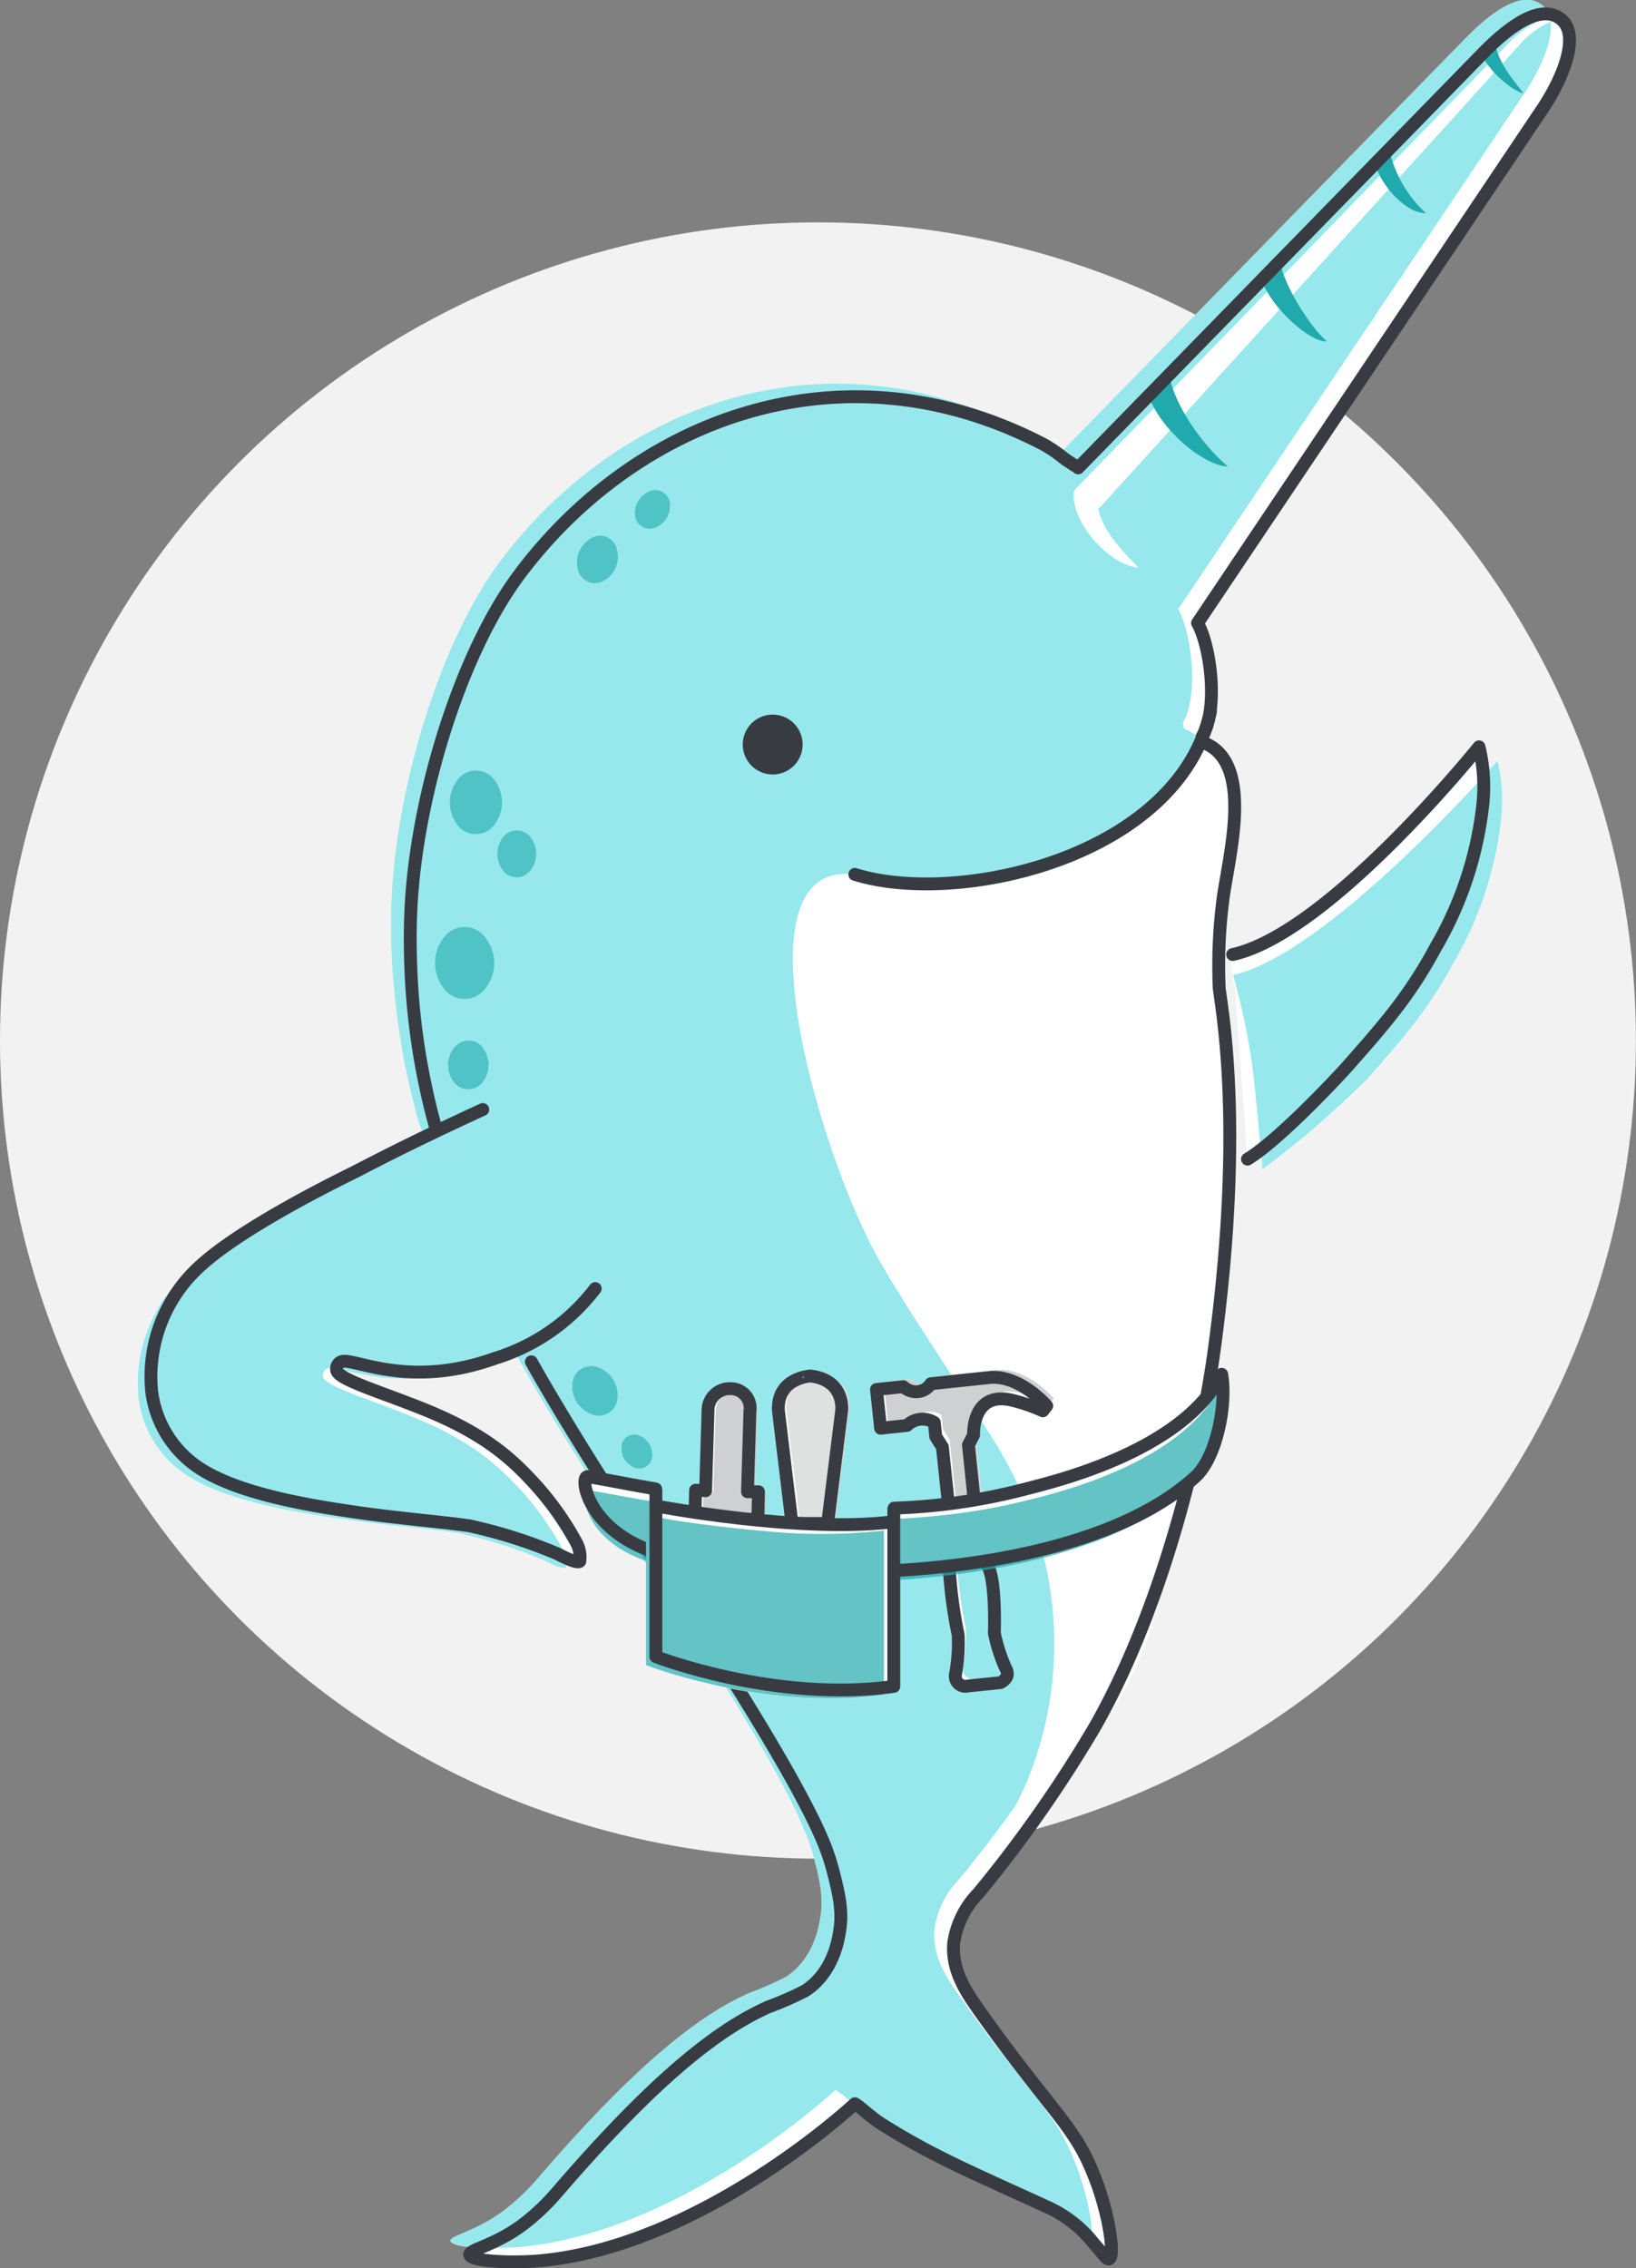 <svg xmlns="http://www.w3.org/2000/svg" viewBox="0 0 190.89 264.6"><rect x="0" y="0" width="190.89" height="264.6" fill="#808080" stroke="none"/><defs><style>.cls-1{fill:#f2f2f2;}.cls-2,.cls-4{fill:#fff;}.cls-3,.cls-5{fill:#31d3db;opacity:0.5;}.cls-10,.cls-3,.cls-4,.cls-7,.cls-9{fill-rule:evenodd;}.cls-10,.cls-6{fill:none;stroke:#383c42;stroke-linecap:round;stroke-linejoin:round;stroke-width:1.5px;}.cls-7{fill:#383c42;}.cls-11,.cls-8{opacity:0.6;}.cls-12,.cls-9{fill:#21aaad;}.cls-11,.cls-13{fill:#afb1b3;}.cls-12{opacity:0.7;}.cls-13{opacity:0.4;}</style></defs><title>Embrace Self Service</title><g id="Layer_2" data-name="Layer 2"><g id="Menu"><circle class="cls-1" cx="95.44" cy="121.38" r="95.44"/><path class="cls-2" d="M175,90.19a11.84,11.84,0,0,0-.3-1.46s-.61.7-1.67,1.86c0-.53-.07-1-.12-1.42v0c-.05-.43-.11-.8-.17-1.1v0c-.08-.44-.16-.74-.19-.86V87.1a146.92,146.92,0,0,1-16.08,16.68c-4.32,3.66-8.84,6.71-12.65,7.55v.19l-.34.09.67,4.32,1.41,19.29a16.46,16.46,0,0,0,1.41-1l.33,2.15a71.05,71.05,0,0,0,6.26-5l.87-.69a55.78,55.78,0,0,0,5-4.72,80.31,80.31,0,0,0,8.4-10.64c.62-1,1.24-2,1.85-3.15a49.9,49.9,0,0,0,3.93-8.92c.24-.75.46-1.54.66-2.36a37.31,37.31,0,0,0,.9-5.31c.08-.78.11-1.51.11-2.17A20.93,20.93,0,0,0,175,90.19Z"/><path class="cls-2" d="M182.22,2.19a2.75,2.75,0,0,0-1.54-.61,2.44,2.44,0,0,0-.7-.95C178-1,174.92.48,171,4.46L123.56,53l0,0a1.44,1.44,0,0,0-.26-.2A11.56,11.56,0,0,0,122,52a16.86,16.86,0,0,0-2.38-1.64C95.89,38,71.77,47.48,58.27,65.6c-6.53,8.76-11.66,24.73-12.51,38-.06.92-.2,3.49-.09,7a86.76,86.76,0,0,0,3.21,20.39l.65,1.58c-1.26.61-2.18,1.09-3,1.54-2.92,1.45-4.6,2.35-5.54,2.82-3.77,1.87-7.09,3.67-9.89,5.33a55.86,55.86,0,0,0-9.09,6,17.37,17.37,0,0,0-5.87,14.94,12.59,12.59,0,0,0,5.67,8.92c4.1,2.64,10.78,4,17.69,5,5,.75,10.6,1.19,13.72,1.66A57.73,57.73,0,0,1,63.47,182c.34.19,2.27,1.18,2.56.85a2,2,0,0,0,0-1.14c.65.29,1.41.57,1.59.37a3.54,3.54,0,0,0-.4-2.18,35,35,0,0,0-5-7c-2.54-2.74-5.65-5.69-12.9-8.59-5.26-2.11-10-3.49-10.08-4.58a1.13,1.13,0,0,1,0-.13c2.49.43,8.34,2.69,17-.43a32.57,32.57,0,0,0,3.84-1.59c2.87,5.25,5.88,10.15,8.77,14.67l-.24,0c-.35-.06-.49.58-.25,1.56-.37,0-.65,5.19,6.26,8l.6.22.17.25v12h0v0a63.21,63.21,0,0,0,9.39,2.6c3.69,6,7.42,12.41,9.1,16.53A25.68,25.68,0,0,1,95,216.83c.61,2.41,1.14,4.5.69,7-.12.69-.68,4.66-4,6.79a37.19,37.19,0,0,1-4.24,1.86c-7.28,3.2-15.29,10.73-24.64,21.56a26.06,26.06,0,0,1-3.54,3.45c-3.55,2.85-6.8,3.26-6.71,3.92.06.42,1.41.71,3.32.81-.7.3-1.12.51-1.08.75.1.7,3.82,1,7.73.74,18.33-1.42,35.64-16.92,37.1-18.25.36.28.75.56,1.18.83l.61.37a16.43,16.43,0,0,0,1.63,1.18c5.84,3.66,10.28,5.5,19.14,9.56.42.19.79.38,1.14.58a24.88,24.88,0,0,1,2.15,2.24c.93,1,1.39,1.8,1.69,1.68.11,0,.19-.22.23-.49l.32.36c.93,1,1.39,1.8,1.69,1.68.72-.27,0-5.44-1.84-9.93-2.28-5.73-5-7.33-13.29-19-1.51-2.14-3.27-4.71-3-7.92a10.52,10.52,0,0,1,2.88-5.81A159.56,159.56,0,0,0,126,204.43a37.87,37.87,0,0,0,8-13.72c1.67-5.23,3.41-11,4.9-17.34a10,10,0,0,0,2.12-3.31,17.28,17.28,0,0,0,1.38-4.49,13.67,13.67,0,0,0,.26-5l-.07.13c0-.12,0-.24,0-.35a14.34,14.34,0,0,1-1.46,2.26c.66-4,1.19-8.14,1.52-12.47,2.07-20.31.16-31.57-.28-34.85a59.71,59.71,0,0,1,.49-10.78c.31-1.5.54-2.88.7-4.17.74-4.53,1.3-10-1.28-12.59-.74-1.26-1.51-1.58-1.77-1.15-.13-.63,0,0-.15-.63l0-.08a8.44,8.44,0,0,0,.88-2.85v0h0c.54-3.64-.32-8.37-1.44-10.35l40.12-59.78C182.43,9.14,184.49,4,182.22,2.19Z"/><path class="cls-3" d="M180,.63C178-1,174.92.48,171,4.46L123.56,53a1.44,1.44,0,0,0-.43-.29L122,52a17.24,17.24,0,0,0-2.42-1.67C95.89,38,71.77,47.48,58.27,65.6c-6.53,8.76-11.66,24.73-12.51,38-.06.92-.2,3.49-.09,7a86.75,86.75,0,0,0,3.21,20.39l.65,1.58c-4.16,2-4.56,2.69-9.16,4.9-8.27,4-15.25,8-18.33,10.8a17.37,17.37,0,0,0-5.87,14.94,12.59,12.59,0,0,0,5.67,8.92c4.1,2.64,10.78,4,17.69,5,5,.75,10.6,1.19,13.72,1.66A57.72,57.72,0,0,1,63.47,182c.34.19,2.27,1.18,2.56.85a3.54,3.54,0,0,0-.4-2.18,35,35,0,0,0-5-7C58.12,171,55,168,47.77,165.13c-5.26-2.11-10-3.49-10.08-4.58a.87.87,0,0,1,.5-.91c1.43-.63,7.76,3.28,18-.42a32.59,32.59,0,0,0,3.84-1.59c4,7.27,8.24,13.89,12.05,19.74,1,1.56,2.17,3.29,3.37,5.09,1.75,2.63,14.8,22.14,18.4,31A25.68,25.68,0,0,1,95,216.83c.61,2.41,1.14,4.5.69,7-.12.69-.68,4.66-4,6.79a37.17,37.17,0,0,1-4.24,1.86c-7.28,3.2-15.29,10.73-24.64,21.56a26.06,26.06,0,0,1-3.54,3.45c-3.55,2.86-6.8,3.26-6.71,3.92s3.82,1,7.73.74c19.15-1.49,37.21-18.36,37.21-18.36.75.45,1.83,1.57,3.31,2.49,5.84,3.66,10.28,5.5,19.14,9.56a14.52,14.52,0,0,1,5.52,4.37c.93,1,1.39,1.8,1.69,1.68.72-.27,0-5.44-1.84-9.93-2.28-5.73-5-7.33-13.29-19-1.51-2.14-3.27-4.71-3-7.92a10.52,10.52,0,0,1,2.88-5.81,150.85,150.85,0,0,0,13.66-19.52c8-14.13,12.34-32.68,13.87-43.95,3.38-24.89,1.07-38.41.57-42.07a59.72,59.72,0,0,1,.49-10.78c.78-5.31,3.51-15.68-2.35-17.91-.14-.64,0,0-.15-.65,2-3.39.95-10.7-.52-13.29l40.12-59.78C180.2,7.58,182.26,2.48,180,.63Z"/><path class="cls-4" d="M118.21,211.14s12.42-20.2-2.67-43.78c-2.53-4-10.38-15.68-13.17-20.73-6.88-12.46-16.84-46.45-2.62-44.61,14.55,1.87,30.84,1.09,40.73-15.46.71-1.19,5.37,3.32,2.35,17.91-1.55,7.48-.68,19-.28,23.64,2.23,25.73-3.45,46.71-8.53,62.58A39.67,39.67,0,0,1,118.21,211.14Z"/><path class="cls-4" d="M154.43,130.71a55.8,55.8,0,0,0,5-4.72c4.16-4.71,7.23-8.18,10.24-13.79a42.19,42.19,0,0,0,5.49-16.59,19.51,19.51,0,0,0-.43-6.88s-.61.73-1.67,1.92a16.27,16.27,0,0,0-.51-3.55s-17.81,22-29.07,24.5l3.82,24.79Z"/><path class="cls-5" d="M147.3,136.4A111.19,111.19,0,0,0,159.42,126c4.16-4.71,7.23-8.18,10.24-13.79a42.19,42.19,0,0,0,5.49-16.59,19.52,19.52,0,0,0-.43-6.88s-19.59,22.48-30.85,25a76.07,76.07,0,0,1,2.3,11C146.7,129.26,147.3,136.4,147.3,136.4Z"/><path class="cls-6" d="M145.56,135.22c3.66-2.21,10.52-9.54,11.68-10.85,4.16-4.71,7.23-8.18,10.24-13.79A42.19,42.19,0,0,0,173,94a19.52,19.52,0,0,0-.43-6.88s-17.48,21.76-28.74,24.23"/><path class="cls-6" d="M141.24,83c-3.76,17-29.42,22.79-41.5,19"/><path class="cls-7" d="M88,84.11a3.49,3.49,0,1,1,4.32,5.49A3.49,3.49,0,0,1,88,84.11"/><path class="cls-4" d="M128.4,59.13,177.07,5.48a10.59,10.59,0,0,1,4.59-3.24c-1.19-.64-3.39.73-5.1,2.25L125.32,57.23c-.51,3.36,3.79,8.58,7.53,9-1.94-2-4.36-4.52-4.69-6.94"/><g class="cls-8"><path class="cls-9" d="M69,62.78a2,2,0,0,1,3,1.37,3.22,3.22,0,0,1-1.58,3.62,2.05,2.05,0,0,1-3-1.37A3.22,3.22,0,0,1,69,62.78"/><path class="cls-9" d="M75.87,57.27a1.72,1.72,0,0,1,2.3,1.53,2.74,2.74,0,0,1-1.78,2.78,1.72,1.72,0,0,1-2.3-1.52,2.74,2.74,0,0,1,1.79-2.78"/></g><g class="cls-8"><path class="cls-9" d="M51.89,109.24a3,3,0,0,1,4.89.35,4.72,4.72,0,0,1-.3,5.89,3,3,0,0,1-4.82-.35,4.81,4.81,0,0,1,.24-5.9"/><path class="cls-9" d="M53.5,90.82a2.69,2.69,0,0,1,4.3.31,4.29,4.29,0,0,1-.25,5.24,2.69,2.69,0,0,1-4.3-.3,4.34,4.34,0,0,1,.25-5.24"/><path class="cls-9" d="M58.79,97.56a2,2,0,0,1,3.21.25,3.08,3.08,0,0,1-.21,3.84,2,2,0,0,1-3.19-.22,3.22,3.22,0,0,1,.18-3.88"/><path class="cls-9" d="M53.1,122.11a2.06,2.06,0,0,1,3.31.23,3.27,3.27,0,0,1-.18,4,2.11,2.11,0,0,1-3.34-.2,3.28,3.28,0,0,1,.21-4.06"/></g><g class="cls-8"><path class="cls-9" d="M66.8,161.25a2.2,2.2,0,0,1,3.12-1.68,3.41,3.41,0,0,1,2.1,3.71,2.18,2.18,0,0,1-3.08,1.66,3.48,3.48,0,0,1-2.14-3.69"/><path class="cls-9" d="M72.53,168.63a1.49,1.49,0,0,1,2.11-1.14A2.37,2.37,0,0,1,76.09,170,1.53,1.53,0,0,1,74,171.19a2.37,2.37,0,0,1-1.45-2.56"/></g><path class="cls-9" d="M174.46,5.18l-1.4,1.45c.64,1.6,3.48,4.08,4.69,4.25C177,9.8,175,7.72,174.46,5.18M162.14,17.62l-1.63,1.66c.71,2.5,3.67,5.67,5.87,5.58A14.19,14.19,0,0,1,162.14,17.62Zm-12.79,13-2.11,2.15c1.46,3.68,5.95,7.26,7.58,7.05C153.08,38.34,150,33.75,149.36,30.6ZM136.42,43.71,134,46.14c1.51,4.15,6.53,8.2,9.27,8.28C140.42,52,137.07,47.44,136.42,43.71Z"/><path class="cls-10" d="M62,158.86c3.63,6.48,8.84,14.68,12.36,20.08,1,1.56,2.17,3.29,3.37,5.09,1.75,2.63,14.8,22.14,18.4,31a25.71,25.71,0,0,1,1.12,3.42c.61,2.41,1.14,4.5.69,7-.12.69-.68,4.66-4,6.79a37.16,37.16,0,0,1-4.24,1.86c-7.28,3.2-15.29,10.73-24.64,21.56a26.06,26.06,0,0,1-3.54,3.45c-3.55,2.86-6.8,3.26-6.71,3.92s3.82,1,7.73.74c19.15-1.49,37.21-18.36,37.21-18.36.76.45,1.82,1.57,3.31,2.49,5.84,3.66,10.28,5.5,19.14,9.56a14.52,14.52,0,0,1,5.52,4.37c.93,1,1.39,1.8,1.69,1.68.72-.27,0-5.44-1.84-9.93-2.28-5.73-5-7.33-13.29-19-1.51-2.14-3.27-4.71-3-7.92a10.52,10.52,0,0,1,2.88-5.81,150.88,150.88,0,0,0,13.66-19.52c8-14.13,12.34-32.68,13.87-43.95,3.38-24.89,1.07-38.41.57-42.07a59.72,59.72,0,0,1,.49-10.78c.78-5.31,3.51-15.68-2.35-17.91-.14-.64,0,0-.15-.65,2-3.39.95-10.7-.52-13.29l40.12-59.78c2.52-3.71,4.58-8.8,2.3-10.65-1.94-1.58-5.06-.15-9,3.83L125.8,54.58a1.44,1.44,0,0,0-.43-.29l-1.13-.75a17.24,17.24,0,0,0-2.42-1.67C98.13,39.51,74,49,60.5,67.16,54,75.92,48.84,91.89,48,105.12c-.06.92-.2,3.49-.09,7a81,81,0,0,0,3,19.71"/><path class="cls-6" d="M69.45,150.32a23.3,23.3,0,0,1-11.67,8.13c-10.28,3.7-16.62-.21-18,.42a.87.87,0,0,0-.5.91c0,1.09,4.82,2.47,10.08,4.58,7.24,2.9,10.35,5.85,12.89,8.59a35,35,0,0,1,5,7,3.55,3.55,0,0,1,.4,2.18c-.29.33-2.22-.66-2.56-.85A57.73,57.73,0,0,0,54.79,178c-3.12-.47-8.77-.91-13.72-1.66-6.9-1-13.58-2.39-17.69-5a12.59,12.59,0,0,1-5.67-8.92,17.37,17.37,0,0,1,5.87-14.94c3.08-2.76,9.22-6.51,17.44-10.58,1.7-.84,5.79-3.09,15.31-7.47"/><path class="cls-2" d="M123,163.12s-3-3.53-6.52-3.32l-7,.74a2.07,2.07,0,0,1-1.66.94,2.28,2.28,0,0,1-1.56-.6l-3.11.33.08.78-.93.1.48,4.52,3.09-.33a2.59,2.59,0,0,1,3.17-.34l.18,1.66.77,1.2.55,5.23.7,6.57a18.34,18.34,0,0,0-.41,2.93,51.89,51.89,0,0,0,1,7.18,20.4,20.4,0,0,1-.31,4.6,1.17,1.17,0,0,0,1.43,1.37l3.8-.39a1.44,1.44,0,0,0,.8-.87h.05s1.3-.55.62-1.68a19.49,19.49,0,0,1-1.32-4.11s.21-5.55-.64-7.54-1.16-2.6-1.16-2.6l-.08-.73-1.17-11.07.6-1.18a5.64,5.64,0,0,1,.69-2.85,3.55,3.55,0,0,1,2.84-.34,20.15,20.15,0,0,1,3.7,1.26l.45-.58a10.32,10.32,0,0,0-.79-.79,10.79,10.79,0,0,1,1.18.5Z"/><path class="cls-11" d="M115,178.77l-1.17-11.07.6-1.18s-.24-5.09,4.38-4.07a20.15,20.15,0,0,1,3.7,1.26l.45-.58s-3-3.53-6.52-3.32l-7,.74a2.07,2.07,0,0,1-1.66.94,2.28,2.28,0,0,1-1.56-.6l-3.11.33.48,4.52,3.09-.33a2.59,2.59,0,0,1,3.17-.34l.18,1.66.77,1.2.55,5.23.6,5.71Z"/><path class="cls-5" d="M112,178.88l.09.86a18.34,18.34,0,0,0-.41,2.93,52,52,0,0,0,1,7.18,20.38,20.38,0,0,1-.31,4.6,1.17,1.17,0,0,0,1.43,1.37l3.8-.39s1.3-.55.62-1.68a19.48,19.48,0,0,1-1.32-4.11s.21-5.55-.64-7.54-1.16-2.6-1.16-2.6l-.08-.73Z"/><path class="cls-6" d="M102.27,162.09l.48,4.52,3.09-.33a2.59,2.59,0,0,1,3.17-.34l.18,1.66.77,1.2.55,5.23.7,6.57a18.34,18.34,0,0,0-.41,2.93,52,52,0,0,0,1,7.18,20.38,20.38,0,0,1-.31,4.6,1.17,1.17,0,0,0,1.43,1.37l3.8-.39s1.3-.55.62-1.68a19.48,19.48,0,0,1-1.32-4.11s.21-5.55-.64-7.54-1.16-2.6-1.16-2.6L113,168.57l.6-1.18s-.24-5.09,4.38-4.07a20.15,20.15,0,0,1,3.7,1.26l.45-.58s-3-3.53-6.52-3.32l-7,.74a2.07,2.07,0,0,1-1.66.94,2.28,2.28,0,0,1-1.56-.6Z"/><path class="cls-2" d="M142.67,160.55c-4.72,9.19-19.8,12.55-23.53,13.44a71.64,71.64,0,0,1-14.8,1.94c-.12,0-.31,1.47-.43,1.47a155,155,0,0,1-27-1.95c-.3,0,.09-1.51-.2-1.56-4.21-.69-7.1-1.31-8-1.38-.37,0-.68,5.18,6.25,8,9.55,3.89,48.87,5.63,64.23-8.39C141.62,169.94,143.3,164.18,142.67,160.55Z"/><path class="cls-12" d="M142.29,161.84c-4.72,9.19-19.8,12.55-23.53,13.44-21.69,5.16-47.47-1.24-50.4-1.47-.37,0-.68,5.18,6.25,8,9.55,3.89,48.87,5.63,64.23-8.39C141.25,171.23,142.92,165.48,142.29,161.84Z"/><path class="cls-6" d="M76.5,173.69c-3.41-.59-6.14-1.14-7.89-1.43-1-.17-.29,5.56,6.65,8.39,9.55,3.89,48.87,5.63,64.23-8.39,2.4-2.19,3.69-8.3,3.06-11.94-4.72,9.19-20.21,12.66-23,13.41a69.56,69.56,0,0,1-15.22,2.2"/><path class="cls-2" d="M95.44,160.32a4.82,4.82,0,0,0-1.23.26,3.65,3.65,0,0,0-3.39,3.93l1.59,13.21h4.16l0-.22h.89l1.64-13.21S99.55,160.73,95.44,160.32Z"/><path class="cls-2" d="M88.49,174.22V174h-.39l.27-9.22a2.26,2.26,0,0,0-2.15-2.62h0a2.75,2.75,0,0,0-.89-.2,2.54,2.54,0,0,0-2.73,2.3l-.29,9.6-1.18,0-.07,2.88.89.09v.11l7.33.77.08-3.47Z"/><path class="cls-11" d="M83.22,174.1l.29-9.6a2.54,2.54,0,0,1,2.73-2.3,2.26,2.26,0,0,1,2.15,2.62l-.28,9.4,1.28,0-.08,3.47L82,176.95l.07-2.88Z"/><path class="cls-13" d="M91.74,164.28l1.59,13.21H97.5l1.64-13.21s.41-3.55-3.7-4C95.44,160.32,91.58,160.48,91.74,164.28Z"/><path class="cls-6" d="M82.33,173.9l.29-9.6a2.54,2.54,0,0,1,2.73-2.3,2.26,2.26,0,0,1,2.15,2.62l-.28,9.4,1.28,0-.08,3.47-7.33-.77.07-2.88Z"/><path class="cls-6" d="M90.82,164.51l1.59,13.21h4.16l1.64-13.21s.41-3.55-3.7-4C94.52,160.55,90.67,160.7,90.82,164.51Z"/><path class="cls-2" d="M76.41,175.78v17.55s13.88,5.4,27.76,3.47V177.63a67.42,67.42,0,0,1-13.71.08C79.88,176.74,76.41,175.78,76.41,175.78Z"/><path class="cls-2" d="M75.4,176.73v17.55s13.88,5.4,27.76,3.47V178.59a67.42,67.42,0,0,1-13.71.08C78.87,177.7,75.4,176.73,75.4,176.73Z"/><path class="cls-12" d="M75.38,176.7v17.55s13.88,5.4,27.76,3.47V178.55a67.42,67.42,0,0,1-13.71.08C78.85,177.67,75.38,176.7,75.38,176.7Z"/><path class="cls-6" d="M76.5,173.69"/><path class="cls-6" d="M76.53,173.94v19.32s13.88,5.4,27.76,3.47V176.05"/><path class="cls-6" d="M76.71,175.71s16.3,3.1,27.2,1.85"/></g></g></svg>